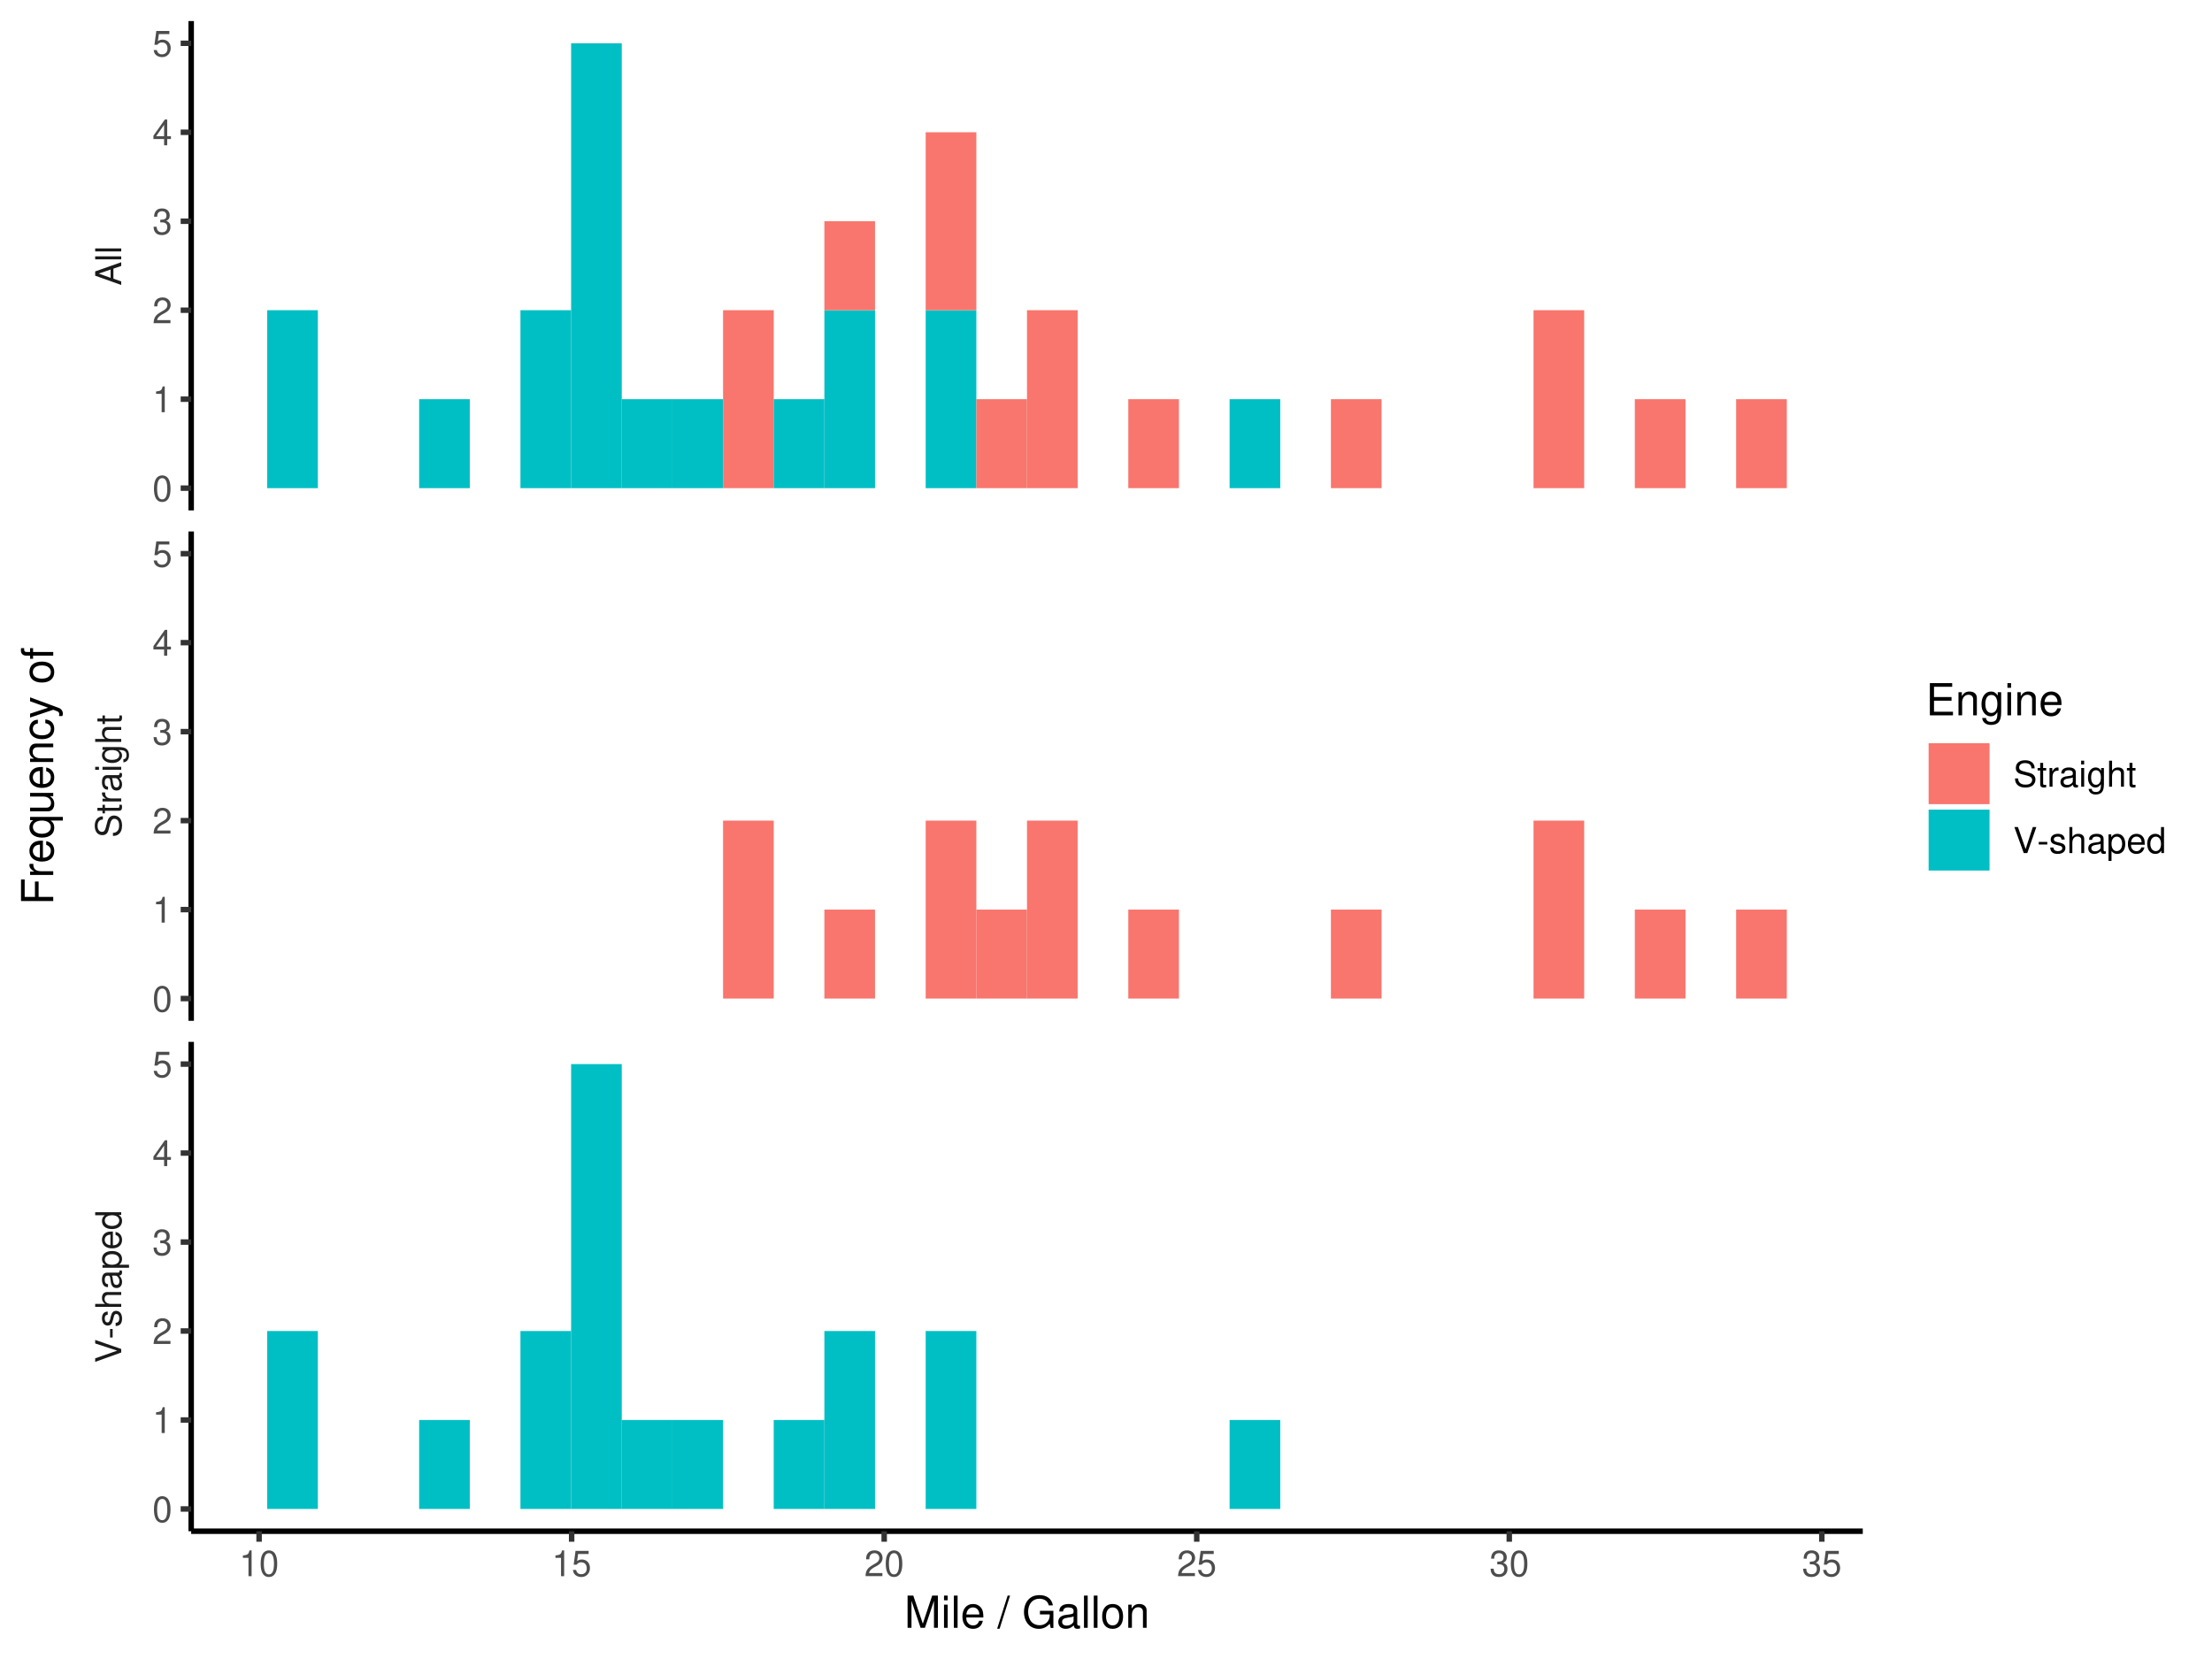 <?xml version="1.0" encoding="UTF-8"?>
<svg xmlns="http://www.w3.org/2000/svg" xmlns:xlink="http://www.w3.org/1999/xlink" width="576pt" height="432pt" viewBox="0 0 576 432" version="1.1">
<defs>
<g>
<symbol overflow="visible" id="glyph0-0">
<path style="stroke:none;" d=""/>
</symbol>
<symbol overflow="visible" id="glyph0-1">
<path style="stroke:none;" d="M -2.031 -4.406 L 0 -5.109 L 0 -6.078 L -6.781 -3.688 L -6.781 -2.578 L 0 -0.156 L 0 -1.078 L -2.031 -1.797 Z M -2.766 -4.172 L -2.766 -2.016 L -5.844 -3.125 Z M -2.766 -4.172 "/>
</symbol>
<symbol overflow="visible" id="glyph0-2">
<path style="stroke:none;" d="M -6.781 -1.406 L -6.781 -0.625 L 0 -0.625 L 0 -1.406 Z M -6.781 -1.406 "/>
</symbol>
<symbol overflow="visible" id="glyph0-3">
<path style="stroke:none;" d="M -4.781 -5.547 C -5.25 -5.547 -5.391 -5.516 -5.703 -5.359 C -6.484 -5 -6.891 -4.203 -6.891 -3.062 C -6.891 -1.578 -6.125 -0.656 -4.906 -0.656 C -4.078 -0.656 -3.547 -1.094 -3.312 -1.984 L -2.875 -3.656 C -2.656 -4.531 -2.312 -4.906 -1.781 -4.906 C -1.406 -4.906 -1.047 -4.719 -0.844 -4.422 C -0.641 -4.156 -0.547 -3.734 -0.547 -3.172 C -0.547 -2.438 -0.719 -1.938 -1.109 -1.625 C -1.406 -1.359 -1.734 -1.25 -2.156 -1.266 L -2.156 -0.453 C -1.531 -0.453 -1.125 -0.578 -0.75 -0.844 C -0.109 -1.312 0.219 -2.094 0.219 -3.125 C 0.219 -3.938 0.031 -4.594 -0.312 -5.031 C -0.672 -5.484 -1.281 -5.766 -1.859 -5.766 C -2.703 -5.766 -3.312 -5.25 -3.562 -4.328 L -4.016 -2.625 C -4.234 -1.812 -4.5 -1.516 -5.016 -1.516 C -5.703 -1.516 -6.156 -2.125 -6.156 -3.031 C -6.156 -4.109 -5.688 -4.719 -4.781 -4.719 Z M -4.781 -5.547 "/>
</symbol>
<symbol overflow="visible" id="glyph0-4">
<path style="stroke:none;" d="M -4.875 -2.359 L -4.875 -1.562 L -6.203 -1.562 L -6.203 -0.797 L -4.875 -0.797 L -4.875 -0.125 L -4.234 -0.125 L -4.234 -0.797 L -0.562 -0.797 C -0.062 -0.797 0.219 -1.125 0.219 -1.734 C 0.219 -1.938 0.188 -2.094 0.156 -2.359 L -0.5 -2.359 C -0.469 -2.25 -0.469 -2.141 -0.469 -1.984 C -0.469 -1.656 -0.562 -1.562 -0.906 -1.562 L -4.234 -1.562 L -4.234 -2.359 Z M -4.875 -2.359 "/>
</symbol>
<symbol overflow="visible" id="glyph0-5">
<path style="stroke:none;" d="M -4.875 -0.641 L 0 -0.641 L 0 -1.422 L -2.531 -1.422 C -3.703 -1.438 -4.219 -1.922 -4.188 -2.984 L -4.984 -2.984 C -5 -2.859 -5.016 -2.781 -5.016 -2.688 C -5.016 -2.188 -4.719 -1.797 -3.984 -1.359 L -4.875 -1.359 Z M -4.875 -0.641 "/>
</symbol>
<symbol overflow="visible" id="glyph0-6">
<path style="stroke:none;" d="M -0.453 -4.969 C -0.438 -4.891 -0.438 -4.859 -0.438 -4.812 C -0.438 -4.531 -0.578 -4.391 -0.812 -4.391 L -3.688 -4.391 C -4.547 -4.391 -5.016 -3.75 -5.016 -2.562 C -5.016 -1.844 -4.812 -1.281 -4.438 -0.938 C -4.188 -0.719 -3.906 -0.625 -3.438 -0.609 L -3.438 -1.391 C -4.031 -1.453 -4.297 -1.797 -4.297 -2.531 C -4.297 -3.234 -4.031 -3.609 -3.562 -3.609 L -3.359 -3.609 C -3.031 -3.609 -2.906 -3.438 -2.828 -2.812 C -2.688 -1.703 -2.656 -1.547 -2.531 -1.25 C -2.281 -0.672 -1.859 -0.391 -1.234 -0.391 C -0.344 -0.391 0.219 -1 0.219 -1.984 C 0.219 -2.609 0 -3.094 -0.5 -3.641 C 0 -3.703 0.219 -3.938 0.219 -4.438 C 0.219 -4.609 0.188 -4.719 0.125 -4.969 Z M -1.531 -3.609 C -1.281 -3.609 -1.109 -3.547 -0.906 -3.312 C -0.609 -3 -0.469 -2.609 -0.469 -2.156 C -0.469 -1.547 -0.75 -1.203 -1.25 -1.203 C -1.75 -1.203 -2.016 -1.531 -2.141 -2.375 C -2.25 -3.203 -2.281 -3.359 -2.406 -3.609 Z M -1.531 -3.609 "/>
</symbol>
<symbol overflow="visible" id="glyph0-7">
<path style="stroke:none;" d="M -4.875 -1.391 L -4.875 -0.625 L 0 -0.625 L 0 -1.391 Z M -6.781 -1.391 L -6.781 -0.609 L -5.797 -0.609 L -5.797 -1.391 Z M -6.781 -1.391 "/>
</symbol>
<symbol overflow="visible" id="glyph0-8">
<path style="stroke:none;" d="M -4.875 -3.75 L -4.172 -3.75 C -4.75 -3.359 -5.016 -2.938 -5.016 -2.328 C -5.016 -1.141 -3.906 -0.328 -2.359 -0.328 C -1.531 -0.328 -0.938 -0.516 -0.453 -0.938 C -0.016 -1.297 0.219 -1.766 0.219 -2.266 C 0.219 -2.859 -0.047 -3.266 -0.656 -3.688 L -0.406 -3.688 C 0.891 -3.688 1.375 -3.312 1.375 -2.359 C 1.375 -1.688 1.109 -1.344 0.562 -1.281 L 0.562 -0.484 C 1.453 -0.562 2.031 -1.281 2.031 -2.328 C 2.031 -3.047 1.797 -3.641 1.406 -3.953 C 0.953 -4.328 0.344 -4.469 -0.797 -4.469 L -4.875 -4.469 Z M -4.297 -2.406 C -4.297 -3.219 -3.609 -3.688 -2.375 -3.688 C -1.188 -3.688 -0.5 -3.203 -0.5 -2.406 C -0.5 -1.594 -1.203 -1.141 -2.406 -1.141 C -3.594 -1.141 -4.297 -1.594 -4.297 -2.406 Z M -4.297 -2.406 "/>
</symbol>
<symbol overflow="visible" id="glyph0-9">
<path style="stroke:none;" d="M -6.781 -0.656 L 0 -0.656 L 0 -1.422 L -2.688 -1.422 C -3.688 -1.422 -4.328 -1.938 -4.328 -2.75 C -4.328 -3 -4.266 -3.25 -4.125 -3.438 C -3.953 -3.656 -3.719 -3.75 -3.375 -3.75 L 0 -3.75 L 0 -4.516 L -3.688 -4.516 C -4.5 -4.516 -5.016 -3.938 -5.016 -2.984 C -5.016 -2.297 -4.797 -1.875 -4.203 -1.422 L -6.781 -1.422 Z M -6.781 -0.656 "/>
</symbol>
<symbol overflow="visible" id="glyph0-10">
<path style="stroke:none;" d="M 0 -3.641 L -6.781 -6 L -6.781 -5.078 L -1.047 -3.203 L -6.781 -1.203 L -6.781 -0.281 L 0 -2.719 Z M 0 -3.641 "/>
</symbol>
<symbol overflow="visible" id="glyph0-11">
<path style="stroke:none;" d="M -2.906 -2.641 L -2.906 -0.422 L -2.234 -0.422 L -2.234 -2.641 Z M -2.906 -2.641 "/>
</symbol>
<symbol overflow="visible" id="glyph0-12">
<path style="stroke:none;" d="M -3.516 -4.078 C -4.469 -4.062 -5.016 -3.438 -5.016 -2.312 C -5.016 -1.172 -4.422 -0.438 -3.531 -0.438 C -2.766 -0.438 -2.406 -0.828 -2.125 -1.984 L -1.938 -2.703 C -1.812 -3.25 -1.625 -3.453 -1.281 -3.453 C -0.812 -3.453 -0.5 -3 -0.5 -2.328 C -0.5 -1.906 -0.625 -1.547 -0.828 -1.359 C -0.969 -1.234 -1.109 -1.188 -1.453 -1.141 L -1.453 -0.312 C -0.328 -0.359 0.219 -0.984 0.219 -2.266 C 0.219 -3.484 -0.391 -4.266 -1.328 -4.266 C -2.047 -4.266 -2.453 -3.859 -2.688 -2.891 L -2.859 -2.141 C -3.016 -1.516 -3.219 -1.25 -3.562 -1.25 C -4.016 -1.25 -4.297 -1.641 -4.297 -2.281 C -4.297 -2.906 -4.031 -3.234 -3.516 -3.25 Z M -3.516 -4.078 "/>
</symbol>
<symbol overflow="visible" id="glyph0-13">
<path style="stroke:none;" d="M 2.031 -0.5 L 2.031 -1.281 L -0.516 -1.281 C -0.016 -1.688 0.219 -2.141 0.219 -2.781 C 0.219 -4.047 -0.797 -4.859 -2.359 -4.859 C -3.984 -4.859 -5.016 -4.062 -5.016 -2.766 C -5.016 -2.109 -4.719 -1.578 -4.141 -1.219 L -4.875 -1.219 L -4.875 -0.5 Z M -4.281 -2.641 C -4.281 -3.5 -3.531 -4.047 -2.375 -4.047 C -1.266 -4.047 -0.516 -3.484 -0.516 -2.641 C -0.516 -1.812 -1.25 -1.281 -2.406 -1.281 C -3.547 -1.281 -4.281 -1.812 -4.281 -2.641 Z M -4.281 -2.641 "/>
</symbol>
<symbol overflow="visible" id="glyph0-14">
<path style="stroke:none;" d="M -2.172 -4.766 C -2.922 -4.766 -3.359 -4.719 -3.734 -4.578 C -4.531 -4.266 -5.016 -3.516 -5.016 -2.609 C -5.016 -1.25 -3.984 -0.375 -2.375 -0.375 C -0.766 -0.375 0.219 -1.203 0.219 -2.578 C 0.219 -3.703 -0.422 -4.469 -1.484 -4.672 L -1.484 -3.891 C -0.844 -3.672 -0.5 -3.234 -0.5 -2.609 C -0.5 -2.125 -0.719 -1.703 -1.141 -1.438 C -1.406 -1.25 -1.688 -1.188 -2.172 -1.188 Z M -2.812 -1.203 C -3.703 -1.266 -4.297 -1.812 -4.297 -2.594 C -4.297 -3.391 -3.688 -3.938 -2.812 -3.938 Z M -2.812 -1.203 "/>
</symbol>
<symbol overflow="visible" id="glyph0-15">
<path style="stroke:none;" d="M -6.781 -4.609 L -6.781 -3.828 L -4.266 -3.828 C -4.75 -3.5 -5.016 -2.984 -5.016 -2.328 C -5.016 -1.062 -4 -0.234 -2.438 -0.234 C -0.797 -0.234 0.219 -1.047 0.219 -2.359 C 0.219 -3.031 -0.031 -3.5 -0.641 -3.906 L 0 -3.906 L 0 -4.609 Z M -4.281 -2.469 C -4.281 -3.297 -3.547 -3.828 -2.375 -3.828 C -1.25 -3.828 -0.516 -3.297 -0.516 -2.469 C -0.516 -1.625 -1.266 -1.047 -2.406 -1.047 C -3.531 -1.047 -4.281 -1.625 -4.281 -2.469 Z M -4.281 -2.469 "/>
</symbol>
<symbol overflow="visible" id="glyph1-0">
<path style="stroke:none;" d=""/>
</symbol>
<symbol overflow="visible" id="glyph1-1">
<path style="stroke:none;" d="M 2.406 -4.781 L 2.406 0 L 3.219 0 L 3.219 -6.719 L 2.688 -6.719 C 2.406 -5.688 2.219 -5.547 0.953 -5.391 L 0.953 -4.781 Z M 2.406 -4.781 "/>
</symbol>
<symbol overflow="visible" id="glyph1-2">
<path style="stroke:none;" d="M 2.562 -6.719 C 1.938 -6.719 1.391 -6.438 1.047 -5.984 C 0.609 -5.391 0.406 -4.5 0.406 -3.25 C 0.406 -0.984 1.141 0.219 2.562 0.219 C 3.953 0.219 4.719 -0.984 4.719 -3.203 C 4.719 -4.5 4.516 -5.375 4.078 -5.984 C 3.734 -6.453 3.172 -6.719 2.562 -6.719 Z M 2.562 -6 C 3.438 -6 3.875 -5.094 3.875 -3.266 C 3.875 -1.359 3.453 -0.469 2.531 -0.469 C 1.672 -0.469 1.234 -1.391 1.234 -3.25 C 1.234 -5.094 1.672 -6 2.562 -6 Z M 2.562 -6 "/>
</symbol>
<symbol overflow="visible" id="glyph1-3">
<path style="stroke:none;" d="M 4.422 -6.594 L 1.016 -6.594 L 0.531 -3 L 1.281 -3 C 1.672 -3.453 1.984 -3.609 2.5 -3.609 C 3.391 -3.609 3.938 -3.016 3.938 -2.031 C 3.938 -1.094 3.391 -0.516 2.484 -0.516 C 1.781 -0.516 1.344 -0.875 1.141 -1.625 L 0.328 -1.625 C 0.438 -1.078 0.531 -0.812 0.719 -0.578 C 1.094 -0.078 1.766 0.219 2.516 0.219 C 3.844 0.219 4.766 -0.75 4.766 -2.141 C 4.766 -3.453 3.906 -4.344 2.641 -4.344 C 2.172 -4.344 1.797 -4.219 1.422 -3.938 L 1.688 -5.781 L 4.422 -5.781 Z M 4.422 -6.594 "/>
</symbol>
<symbol overflow="visible" id="glyph1-4">
<path style="stroke:none;" d="M 4.703 -0.812 L 1.234 -0.812 C 1.312 -1.359 1.625 -1.719 2.422 -2.219 L 3.359 -2.734 C 4.281 -3.25 4.75 -3.938 4.75 -4.766 C 4.75 -5.312 4.531 -5.844 4.141 -6.203 C 3.75 -6.547 3.266 -6.719 2.641 -6.719 C 1.797 -6.719 1.188 -6.422 0.812 -5.844 C 0.578 -5.5 0.484 -5.078 0.469 -4.391 L 1.281 -4.391 C 1.312 -4.859 1.359 -5.125 1.484 -5.344 C 1.688 -5.75 2.125 -6 2.609 -6 C 3.359 -6 3.906 -5.469 3.906 -4.734 C 3.906 -4.203 3.609 -3.734 3.016 -3.406 L 2.172 -2.906 C 0.797 -2.109 0.391 -1.484 0.312 -0.016 L 4.703 -0.016 Z M 4.703 -0.812 "/>
</symbol>
<symbol overflow="visible" id="glyph1-5">
<path style="stroke:none;" d="M 2.047 -3.094 L 2.5 -3.094 C 3.391 -3.094 3.875 -2.672 3.875 -1.875 C 3.875 -1.016 3.359 -0.516 2.516 -0.516 C 1.609 -0.516 1.172 -0.969 1.109 -1.953 L 0.297 -1.953 C 0.328 -1.406 0.422 -1.062 0.578 -0.766 C 0.938 -0.109 1.578 0.219 2.469 0.219 C 3.828 0.219 4.703 -0.609 4.703 -1.875 C 4.703 -2.734 4.375 -3.203 3.594 -3.484 C 4.203 -3.734 4.516 -4.188 4.516 -4.875 C 4.516 -6.031 3.75 -6.719 2.5 -6.719 C 1.172 -6.719 0.469 -5.984 0.438 -4.562 L 1.25 -4.562 C 1.266 -4.969 1.297 -5.203 1.406 -5.406 C 1.594 -5.781 2 -6 2.516 -6 C 3.234 -6 3.672 -5.562 3.672 -4.844 C 3.672 -4.375 3.5 -4.078 3.141 -3.922 C 2.922 -3.828 2.625 -3.797 2.047 -3.781 Z M 2.047 -3.094 "/>
</symbol>
<symbol overflow="visible" id="glyph1-6">
<path style="stroke:none;" d="M 3.047 -1.625 L 3.047 0 L 3.859 0 L 3.859 -1.625 L 4.828 -1.625 L 4.828 -2.359 L 3.859 -2.359 L 3.859 -6.719 L 3.25 -6.719 L 0.266 -2.484 L 0.266 -1.625 Z M 3.047 -2.359 L 0.969 -2.359 L 3.047 -5.328 Z M 3.047 -2.359 "/>
</symbol>
<symbol overflow="visible" id="glyph1-7">
<path style="stroke:none;" d="M 5.547 -4.781 C 5.547 -5.25 5.516 -5.391 5.359 -5.703 C 5 -6.484 4.203 -6.891 3.062 -6.891 C 1.578 -6.891 0.656 -6.125 0.656 -4.906 C 0.656 -4.078 1.094 -3.547 1.984 -3.312 L 3.656 -2.875 C 4.531 -2.656 4.906 -2.312 4.906 -1.781 C 4.906 -1.406 4.719 -1.047 4.422 -0.844 C 4.156 -0.641 3.734 -0.547 3.172 -0.547 C 2.438 -0.547 1.938 -0.719 1.625 -1.109 C 1.359 -1.406 1.25 -1.734 1.266 -2.156 L 0.453 -2.156 C 0.453 -1.531 0.578 -1.125 0.844 -0.75 C 1.312 -0.109 2.094 0.219 3.125 0.219 C 3.938 0.219 4.594 0.031 5.031 -0.312 C 5.484 -0.672 5.766 -1.281 5.766 -1.859 C 5.766 -2.703 5.25 -3.312 4.328 -3.562 L 2.625 -4.016 C 1.812 -4.234 1.516 -4.5 1.516 -5.016 C 1.516 -5.703 2.125 -6.156 3.031 -6.156 C 4.109 -6.156 4.719 -5.688 4.719 -4.781 Z M 5.547 -4.781 "/>
</symbol>
<symbol overflow="visible" id="glyph1-8">
<path style="stroke:none;" d="M 2.359 -4.875 L 1.562 -4.875 L 1.562 -6.203 L 0.797 -6.203 L 0.797 -4.875 L 0.125 -4.875 L 0.125 -4.234 L 0.797 -4.234 L 0.797 -0.562 C 0.797 -0.062 1.125 0.219 1.734 0.219 C 1.938 0.219 2.094 0.188 2.359 0.156 L 2.359 -0.5 C 2.25 -0.469 2.141 -0.469 1.984 -0.469 C 1.656 -0.469 1.562 -0.562 1.562 -0.906 L 1.562 -4.234 L 2.359 -4.234 Z M 2.359 -4.875 "/>
</symbol>
<symbol overflow="visible" id="glyph1-9">
<path style="stroke:none;" d="M 0.641 -4.875 L 0.641 0 L 1.422 0 L 1.422 -2.531 C 1.438 -3.703 1.922 -4.219 2.984 -4.188 L 2.984 -4.984 C 2.859 -5 2.781 -5.016 2.688 -5.016 C 2.188 -5.016 1.797 -4.719 1.359 -3.984 L 1.359 -4.875 Z M 0.641 -4.875 "/>
</symbol>
<symbol overflow="visible" id="glyph1-10">
<path style="stroke:none;" d="M 4.969 -0.453 C 4.891 -0.438 4.859 -0.438 4.812 -0.438 C 4.531 -0.438 4.391 -0.578 4.391 -0.812 L 4.391 -3.688 C 4.391 -4.547 3.75 -5.016 2.562 -5.016 C 1.844 -5.016 1.281 -4.812 0.938 -4.438 C 0.719 -4.188 0.625 -3.906 0.609 -3.438 L 1.391 -3.438 C 1.453 -4.031 1.797 -4.297 2.531 -4.297 C 3.234 -4.297 3.609 -4.031 3.609 -3.562 L 3.609 -3.359 C 3.609 -3.031 3.438 -2.906 2.812 -2.828 C 1.703 -2.688 1.547 -2.656 1.25 -2.531 C 0.672 -2.281 0.391 -1.859 0.391 -1.234 C 0.391 -0.344 1 0.219 1.984 0.219 C 2.609 0.219 3.094 0 3.641 -0.5 C 3.703 0 3.938 0.219 4.438 0.219 C 4.609 0.219 4.719 0.188 4.969 0.125 Z M 3.609 -1.531 C 3.609 -1.281 3.547 -1.109 3.312 -0.906 C 3 -0.609 2.609 -0.469 2.156 -0.469 C 1.547 -0.469 1.203 -0.75 1.203 -1.25 C 1.203 -1.75 1.531 -2.016 2.375 -2.141 C 3.203 -2.25 3.359 -2.281 3.609 -2.406 Z M 3.609 -1.531 "/>
</symbol>
<symbol overflow="visible" id="glyph1-11">
<path style="stroke:none;" d="M 1.391 -4.875 L 0.625 -4.875 L 0.625 0 L 1.391 0 Z M 1.391 -6.781 L 0.609 -6.781 L 0.609 -5.797 L 1.391 -5.797 Z M 1.391 -6.781 "/>
</symbol>
<symbol overflow="visible" id="glyph1-12">
<path style="stroke:none;" d="M 3.75 -4.875 L 3.75 -4.172 C 3.359 -4.75 2.938 -5.016 2.328 -5.016 C 1.141 -5.016 0.328 -3.906 0.328 -2.359 C 0.328 -1.531 0.516 -0.938 0.938 -0.453 C 1.297 -0.016 1.766 0.219 2.266 0.219 C 2.859 0.219 3.266 -0.047 3.688 -0.656 L 3.688 -0.406 C 3.688 0.891 3.312 1.375 2.359 1.375 C 1.688 1.375 1.344 1.109 1.281 0.562 L 0.484 0.562 C 0.562 1.453 1.281 2.031 2.328 2.031 C 3.047 2.031 3.641 1.797 3.953 1.406 C 4.328 0.953 4.469 0.344 4.469 -0.797 L 4.469 -4.875 Z M 2.406 -4.297 C 3.219 -4.297 3.688 -3.609 3.688 -2.375 C 3.688 -1.188 3.203 -0.5 2.406 -0.5 C 1.594 -0.5 1.141 -1.203 1.141 -2.406 C 1.141 -3.594 1.594 -4.297 2.406 -4.297 Z M 2.406 -4.297 "/>
</symbol>
<symbol overflow="visible" id="glyph1-13">
<path style="stroke:none;" d="M 0.656 -6.781 L 0.656 0 L 1.422 0 L 1.422 -2.688 C 1.422 -3.688 1.938 -4.328 2.75 -4.328 C 3 -4.328 3.25 -4.266 3.438 -4.125 C 3.656 -3.953 3.75 -3.719 3.75 -3.375 L 3.75 0 L 4.516 0 L 4.516 -3.688 C 4.516 -4.5 3.938 -5.016 2.984 -5.016 C 2.297 -5.016 1.875 -4.797 1.422 -4.203 L 1.422 -6.781 Z M 0.656 -6.781 "/>
</symbol>
<symbol overflow="visible" id="glyph1-14">
<path style="stroke:none;" d="M 3.641 0 L 6 -6.781 L 5.078 -6.781 L 3.203 -1.047 L 1.203 -6.781 L 0.281 -6.781 L 2.719 0 Z M 3.641 0 "/>
</symbol>
<symbol overflow="visible" id="glyph1-15">
<path style="stroke:none;" d="M 2.641 -2.906 L 0.422 -2.906 L 0.422 -2.234 L 2.641 -2.234 Z M 2.641 -2.906 "/>
</symbol>
<symbol overflow="visible" id="glyph1-16">
<path style="stroke:none;" d="M 4.078 -3.516 C 4.062 -4.469 3.438 -5.016 2.312 -5.016 C 1.172 -5.016 0.438 -4.422 0.438 -3.531 C 0.438 -2.766 0.828 -2.406 1.984 -2.125 L 2.703 -1.938 C 3.25 -1.812 3.453 -1.625 3.453 -1.281 C 3.453 -0.812 3 -0.5 2.328 -0.5 C 1.906 -0.5 1.547 -0.625 1.359 -0.828 C 1.234 -0.969 1.188 -1.109 1.141 -1.453 L 0.312 -1.453 C 0.359 -0.328 0.984 0.219 2.266 0.219 C 3.484 0.219 4.266 -0.391 4.266 -1.328 C 4.266 -2.047 3.859 -2.453 2.891 -2.688 L 2.141 -2.859 C 1.516 -3.016 1.25 -3.219 1.25 -3.562 C 1.25 -4.016 1.641 -4.297 2.281 -4.297 C 2.906 -4.297 3.234 -4.031 3.25 -3.516 Z M 4.078 -3.516 "/>
</symbol>
<symbol overflow="visible" id="glyph1-17">
<path style="stroke:none;" d="M 0.5 2.031 L 1.281 2.031 L 1.281 -0.516 C 1.688 -0.016 2.141 0.219 2.781 0.219 C 4.047 0.219 4.859 -0.797 4.859 -2.359 C 4.859 -3.984 4.062 -5.016 2.766 -5.016 C 2.109 -5.016 1.578 -4.719 1.219 -4.141 L 1.219 -4.875 L 0.5 -4.875 Z M 2.641 -4.281 C 3.5 -4.281 4.047 -3.531 4.047 -2.375 C 4.047 -1.266 3.484 -0.516 2.641 -0.516 C 1.812 -0.516 1.281 -1.25 1.281 -2.406 C 1.281 -3.547 1.812 -4.281 2.641 -4.281 Z M 2.641 -4.281 "/>
</symbol>
<symbol overflow="visible" id="glyph1-18">
<path style="stroke:none;" d="M 4.766 -2.172 C 4.766 -2.922 4.719 -3.359 4.578 -3.734 C 4.266 -4.531 3.516 -5.016 2.609 -5.016 C 1.25 -5.016 0.375 -3.984 0.375 -2.375 C 0.375 -0.766 1.203 0.219 2.578 0.219 C 3.703 0.219 4.469 -0.422 4.672 -1.484 L 3.891 -1.484 C 3.672 -0.844 3.234 -0.5 2.609 -0.5 C 2.125 -0.5 1.703 -0.719 1.438 -1.141 C 1.25 -1.406 1.188 -1.688 1.188 -2.172 Z M 1.203 -2.812 C 1.266 -3.703 1.812 -4.297 2.594 -4.297 C 3.391 -4.297 3.938 -3.688 3.938 -2.812 Z M 1.203 -2.812 "/>
</symbol>
<symbol overflow="visible" id="glyph1-19">
<path style="stroke:none;" d="M 4.609 -6.781 L 3.828 -6.781 L 3.828 -4.266 C 3.5 -4.75 2.984 -5.016 2.328 -5.016 C 1.062 -5.016 0.234 -4 0.234 -2.438 C 0.234 -0.797 1.047 0.219 2.359 0.219 C 3.031 0.219 3.5 -0.031 3.906 -0.641 L 3.906 0 L 4.609 0 Z M 2.469 -4.281 C 3.297 -4.281 3.828 -3.547 3.828 -2.375 C 3.828 -1.25 3.297 -0.516 2.469 -0.516 C 1.625 -0.516 1.047 -1.266 1.047 -2.406 C 1.047 -3.531 1.625 -4.281 2.469 -4.281 Z M 2.469 -4.281 "/>
</symbol>
<symbol overflow="visible" id="glyph2-0">
<path style="stroke:none;" d=""/>
</symbol>
<symbol overflow="visible" id="glyph2-1">
<path style="stroke:none;" d="M 5.375 0 L 7.734 -7.031 L 7.734 0 L 8.75 0 L 8.75 -8.391 L 7.266 -8.391 L 4.828 -1.078 L 2.344 -8.391 L 0.859 -8.391 L 0.859 0 L 1.875 0 L 1.875 -7.031 L 4.25 0 Z M 5.375 0 "/>
</symbol>
<symbol overflow="visible" id="glyph2-2">
<path style="stroke:none;" d="M 1.719 -6.031 L 0.766 -6.031 L 0.766 0 L 1.719 0 Z M 1.719 -8.391 L 0.766 -8.391 L 0.766 -7.172 L 1.719 -7.172 Z M 1.719 -8.391 "/>
</symbol>
<symbol overflow="visible" id="glyph2-3">
<path style="stroke:none;" d="M 1.75 -8.391 L 0.781 -8.391 L 0.781 0 L 1.75 0 Z M 1.75 -8.391 "/>
</symbol>
<symbol overflow="visible" id="glyph2-4">
<path style="stroke:none;" d="M 5.906 -2.688 C 5.906 -3.609 5.828 -4.156 5.656 -4.609 C 5.266 -5.594 4.344 -6.203 3.219 -6.203 C 1.547 -6.203 0.453 -4.922 0.453 -2.938 C 0.453 -0.938 1.5 0.266 3.203 0.266 C 4.578 0.266 5.531 -0.516 5.766 -1.828 L 4.812 -1.828 C 4.547 -1.031 4 -0.625 3.234 -0.625 C 2.625 -0.625 2.109 -0.891 1.781 -1.406 C 1.547 -1.75 1.469 -2.094 1.453 -2.688 Z M 1.484 -3.469 C 1.562 -4.594 2.25 -5.312 3.203 -5.312 C 4.188 -5.312 4.859 -4.547 4.859 -3.469 Z M 1.484 -3.469 "/>
</symbol>
<symbol overflow="visible" id="glyph2-5">
<path style="stroke:none;" d=""/>
</symbol>
<symbol overflow="visible" id="glyph2-6">
<path style="stroke:none;" d="M 2.641 -8.391 L -0.094 0.234 L 0.547 0.234 L 3.266 -8.391 Z M 2.641 -8.391 "/>
</symbol>
<symbol overflow="visible" id="glyph2-7">
<path style="stroke:none;" d="M 8.156 -4.422 L 4.656 -4.422 L 4.656 -3.484 L 7.203 -3.484 L 7.203 -3.25 C 7.203 -1.766 6.109 -0.672 4.578 -0.672 C 3.719 -0.672 2.953 -0.984 2.469 -1.531 C 1.906 -2.125 1.578 -3.125 1.578 -4.156 C 1.578 -6.219 2.75 -7.578 4.516 -7.578 C 5.797 -7.578 6.719 -6.922 6.953 -5.844 L 8.031 -5.844 C 7.734 -7.547 6.453 -8.516 4.531 -8.516 C 3.5 -8.516 2.672 -8.25 2.031 -7.719 C 1.047 -6.906 0.5 -5.609 0.5 -4.109 C 0.5 -1.531 2.078 0.266 4.344 0.266 C 5.484 0.266 6.375 -0.156 7.203 -1.062 L 7.469 0.047 L 8.156 0.047 Z M 8.156 -4.422 "/>
</symbol>
<symbol overflow="visible" id="glyph2-8">
<path style="stroke:none;" d="M 6.156 -0.562 C 6.047 -0.547 6 -0.547 5.953 -0.547 C 5.609 -0.547 5.422 -0.719 5.422 -1.016 L 5.422 -4.547 C 5.422 -5.625 4.641 -6.203 3.156 -6.203 C 2.281 -6.203 1.578 -5.953 1.156 -5.5 C 0.891 -5.188 0.766 -4.844 0.75 -4.25 L 1.719 -4.25 C 1.797 -4.984 2.234 -5.312 3.125 -5.312 C 4 -5.312 4.469 -4.984 4.469 -4.422 L 4.469 -4.156 C 4.469 -3.75 4.25 -3.594 3.469 -3.5 C 2.109 -3.328 1.906 -3.281 1.547 -3.125 C 0.844 -2.828 0.484 -2.297 0.484 -1.516 C 0.484 -0.422 1.234 0.266 2.469 0.266 C 3.219 0.266 3.828 0 4.516 -0.625 C 4.578 0 4.875 0.266 5.5 0.266 C 5.703 0.266 5.828 0.234 6.156 0.156 Z M 4.469 -1.891 C 4.469 -1.578 4.375 -1.375 4.094 -1.109 C 3.703 -0.766 3.234 -0.578 2.672 -0.578 C 1.922 -0.578 1.484 -0.938 1.484 -1.547 C 1.484 -2.172 1.891 -2.5 2.938 -2.641 C 3.953 -2.781 4.156 -2.828 4.469 -2.984 Z M 4.469 -1.891 "/>
</symbol>
<symbol overflow="visible" id="glyph2-9">
<path style="stroke:none;" d="M 3.125 -6.203 C 1.422 -6.203 0.406 -4.984 0.406 -2.969 C 0.406 -0.938 1.422 0.266 3.141 0.266 C 4.844 0.266 5.859 -0.938 5.859 -2.922 C 5.859 -5.016 4.875 -6.203 3.125 -6.203 Z M 3.141 -5.312 C 4.219 -5.312 4.859 -4.422 4.859 -2.938 C 4.859 -1.5 4.203 -0.625 3.141 -0.625 C 2.062 -0.625 1.422 -1.5 1.422 -2.969 C 1.422 -4.422 2.062 -5.312 3.141 -5.312 Z M 3.141 -5.312 "/>
</symbol>
<symbol overflow="visible" id="glyph2-10">
<path style="stroke:none;" d="M 0.812 -6.031 L 0.812 0 L 1.766 0 L 1.766 -3.328 C 1.766 -4.547 2.422 -5.359 3.406 -5.359 C 4.156 -5.359 4.641 -4.906 4.641 -4.172 L 4.641 0 L 5.594 0 L 5.594 -4.547 C 5.594 -5.547 4.859 -6.203 3.688 -6.203 C 2.797 -6.203 2.219 -5.859 1.688 -5.016 L 1.688 -6.031 Z M 0.812 -6.031 "/>
</symbol>
<symbol overflow="visible" id="glyph2-11">
<path style="stroke:none;" d="M 2.109 -3.812 L 6.672 -3.812 L 6.672 -4.766 L 2.109 -4.766 L 2.109 -7.438 L 6.844 -7.438 L 6.844 -8.391 L 1.031 -8.391 L 1.031 0 L 7.047 0 L 7.047 -0.938 L 2.109 -0.938 Z M 2.109 -3.812 "/>
</symbol>
<symbol overflow="visible" id="glyph2-12">
<path style="stroke:none;" d="M 4.641 -6.031 L 4.641 -5.156 C 4.156 -5.875 3.641 -6.203 2.875 -6.203 C 1.422 -6.203 0.406 -4.844 0.406 -2.906 C 0.406 -1.891 0.641 -1.156 1.156 -0.547 C 1.609 -0.016 2.188 0.266 2.812 0.266 C 3.531 0.266 4.047 -0.062 4.547 -0.812 L 4.547 -0.5 C 4.547 1.109 4.109 1.703 2.906 1.703 C 2.094 1.703 1.672 1.375 1.578 0.688 L 0.594 0.688 C 0.688 1.812 1.578 2.5 2.891 2.5 C 3.766 2.5 4.516 2.219 4.906 1.734 C 5.359 1.172 5.531 0.422 5.531 -0.984 L 5.531 -6.031 Z M 2.969 -5.312 C 3.984 -5.312 4.547 -4.469 4.547 -2.938 C 4.547 -1.469 3.969 -0.625 2.969 -0.625 C 1.984 -0.625 1.406 -1.484 1.406 -2.969 C 1.406 -4.438 1.984 -5.312 2.969 -5.312 Z M 2.969 -5.312 "/>
</symbol>
<symbol overflow="visible" id="glyph3-0">
<path style="stroke:none;" d=""/>
</symbol>
<symbol overflow="visible" id="glyph3-1">
<path style="stroke:none;" d="M -3.812 -2.109 L -3.812 -6.109 L -4.766 -6.109 L -4.766 -2.109 L -7.438 -2.109 L -7.438 -6.656 L -8.391 -6.656 L -8.391 -1.031 L 0 -1.031 L 0 -2.109 Z M -3.812 -2.109 "/>
</symbol>
<symbol overflow="visible" id="glyph3-2">
<path style="stroke:none;" d="M -6.031 -0.797 L 0 -0.797 L 0 -1.766 L -3.125 -1.766 C -4.578 -1.766 -5.219 -2.375 -5.188 -3.688 L -6.156 -3.688 C -6.188 -3.531 -6.203 -3.438 -6.203 -3.328 C -6.203 -2.703 -5.828 -2.234 -4.938 -1.672 L -6.031 -1.672 Z M -6.031 -0.797 "/>
</symbol>
<symbol overflow="visible" id="glyph3-3">
<path style="stroke:none;" d="M -2.688 -5.906 C -3.609 -5.906 -4.156 -5.828 -4.609 -5.656 C -5.594 -5.266 -6.203 -4.344 -6.203 -3.219 C -6.203 -1.547 -4.922 -0.453 -2.938 -0.453 C -0.938 -0.453 0.266 -1.5 0.266 -3.203 C 0.266 -4.578 -0.516 -5.531 -1.828 -5.766 L -1.828 -4.812 C -1.031 -4.547 -0.625 -4 -0.625 -3.234 C -0.625 -2.625 -0.891 -2.109 -1.406 -1.781 C -1.75 -1.547 -2.094 -1.469 -2.688 -1.453 Z M -3.469 -1.484 C -4.594 -1.562 -5.312 -2.25 -5.312 -3.203 C -5.312 -4.188 -4.547 -4.859 -3.469 -4.859 Z M -3.469 -1.484 "/>
</symbol>
<symbol overflow="visible" id="glyph3-4">
<path style="stroke:none;" d="M 2.5 -5.688 L -6.031 -5.688 L -6.031 -4.844 L -5.219 -4.844 C -5.859 -4.391 -6.203 -3.719 -6.203 -2.922 C -6.203 -1.328 -4.906 -0.297 -2.891 -0.297 C -0.938 -0.297 0.266 -1.281 0.266 -2.875 C 0.266 -3.719 -0.031 -4.297 -0.688 -4.734 L 2.5 -4.734 Z M -5.297 -3.062 C -5.297 -4.078 -4.391 -4.734 -2.938 -4.734 C -1.547 -4.734 -0.625 -4.078 -0.625 -3.062 C -0.625 -2 -1.562 -1.297 -2.969 -1.297 C -4.375 -1.297 -5.297 -2 -5.297 -3.062 Z M -5.297 -3.062 "/>
</symbol>
<symbol overflow="visible" id="glyph3-5">
<path style="stroke:none;" d="M 0 -5.547 L -6.031 -5.547 L -6.031 -4.594 L -2.609 -4.594 C -1.375 -4.594 -0.578 -3.938 -0.578 -2.938 C -0.578 -2.188 -1.031 -1.703 -1.766 -1.703 L -6.031 -1.703 L -6.031 -0.75 L -1.375 -0.75 C -0.375 -0.75 0.266 -1.5 0.266 -2.672 C 0.266 -3.547 -0.047 -4.109 -0.844 -4.688 L 0 -4.688 Z M 0 -5.547 "/>
</symbol>
<symbol overflow="visible" id="glyph3-6">
<path style="stroke:none;" d="M -6.031 -0.812 L 0 -0.812 L 0 -1.766 L -3.328 -1.766 C -4.547 -1.766 -5.359 -2.422 -5.359 -3.406 C -5.359 -4.156 -4.906 -4.641 -4.172 -4.641 L 0 -4.641 L 0 -5.594 L -4.547 -5.594 C -5.547 -5.594 -6.203 -4.859 -6.203 -3.688 C -6.203 -2.797 -5.859 -2.219 -5.016 -1.688 L -6.031 -1.688 Z M -6.031 -0.812 "/>
</symbol>
<symbol overflow="visible" id="glyph3-7">
<path style="stroke:none;" d="M -4 -5.422 C -4.594 -5.375 -4.969 -5.25 -5.297 -5.016 C -5.859 -4.594 -6.203 -3.875 -6.203 -3.031 C -6.203 -1.406 -4.906 -0.359 -2.906 -0.359 C -0.969 -0.359 0.266 -1.391 0.266 -3.031 C 0.266 -4.469 -0.594 -5.375 -2.062 -5.484 L -2.062 -4.516 C -1.109 -4.359 -0.625 -3.859 -0.625 -3.047 C -0.625 -1.984 -1.484 -1.359 -2.906 -1.359 C -4.422 -1.359 -5.312 -1.984 -5.312 -3.031 C -5.312 -3.828 -4.844 -4.328 -4 -4.453 Z M -4 -5.422 "/>
</symbol>
<symbol overflow="visible" id="glyph3-8">
<path style="stroke:none;" d="M -6.031 -4.469 L -1.328 -2.797 L -6.031 -1.25 L -6.031 -0.234 L 0.016 -2.266 L 0.984 -1.891 C 1.406 -1.734 1.562 -1.531 1.562 -1.125 C 1.562 -0.969 1.547 -0.828 1.5 -0.625 L 2.359 -0.625 C 2.469 -0.812 2.5 -1.016 2.5 -1.266 C 2.5 -1.578 2.406 -1.906 2.219 -2.156 C 2 -2.469 1.75 -2.641 1.266 -2.812 L -6.031 -5.5 Z M -6.031 -4.469 "/>
</symbol>
<symbol overflow="visible" id="glyph3-9">
<path style="stroke:none;" d=""/>
</symbol>
<symbol overflow="visible" id="glyph3-10">
<path style="stroke:none;" d="M -6.203 -3.125 C -6.203 -1.422 -4.984 -0.406 -2.969 -0.406 C -0.938 -0.406 0.266 -1.422 0.266 -3.141 C 0.266 -4.844 -0.938 -5.859 -2.922 -5.859 C -5.016 -5.859 -6.203 -4.875 -6.203 -3.125 Z M -5.312 -3.141 C -5.312 -4.219 -4.422 -4.859 -2.938 -4.859 C -1.5 -4.859 -0.625 -4.203 -0.625 -3.141 C -0.625 -2.062 -1.5 -1.422 -2.969 -1.422 C -4.422 -1.422 -5.312 -2.062 -5.312 -3.141 Z M -5.312 -3.141 "/>
</symbol>
<symbol overflow="visible" id="glyph3-11">
<path style="stroke:none;" d="M -6.031 -2.969 L -6.031 -1.969 L -6.969 -1.969 C -7.375 -1.969 -7.578 -2.188 -7.578 -2.641 C -7.578 -2.719 -7.578 -2.75 -7.562 -2.969 L -8.359 -2.969 C -8.406 -2.75 -8.422 -2.625 -8.422 -2.422 C -8.422 -1.547 -7.906 -1.016 -7.047 -1.016 L -6.031 -1.016 L -6.031 -0.203 L -5.25 -0.203 L -5.25 -1.016 L 0 -1.016 L 0 -1.969 L -5.25 -1.969 L -5.25 -2.969 Z M -6.031 -2.969 "/>
</symbol>
</g>
<clipPath id="clip1">
  <path d="M 49.785 5.48 L 486 5.48 L 486 133 L 49.785 133 Z M 49.785 5.48 "/>
</clipPath>
<clipPath id="clip2">
  <path d="M 49.785 138.387 L 486 138.387 L 486 266 L 49.785 266 Z M 49.785 138.387 "/>
</clipPath>
<clipPath id="clip3">
  <path d="M 49.785 271.297 L 486 271.297 L 486 399 L 49.785 399 Z M 49.785 271.297 "/>
</clipPath>
</defs>
<g id="surface3">
<rect x="0" y="0" width="576" height="432" style="fill:rgb(100%,100%,100%);fill-opacity:1;stroke:none;"/>
<path style="fill:none;stroke-width:1.423;stroke-linecap:round;stroke-linejoin:round;stroke:rgb(100%,100%,100%);stroke-opacity:1;stroke-miterlimit:10;" d="M 0 0 L 576 0 L 576 432 L 0 432 Z M 0 0 "/>
<g clip-path="url(#clip1)" clip-rule="nonzero">
<path style=" stroke:none;fill-rule:nonzero;fill:rgb(100%,100%,100%);fill-opacity:1;" d="M 49.785 5.48 L 485.062 5.48 L 485.062 132.91 L 49.785 132.91 Z M 49.785 5.48 "/>
</g>
<path style=" stroke:none;fill-rule:nonzero;fill:rgb(0%,74.902%,76.863%);fill-opacity:1;" d="M 69.574 80.777 L 82.766 80.777 L 82.766 127.113 L 69.574 127.113 Z M 69.574 80.777 "/>
<path style=" stroke:none;fill-rule:nonzero;fill:rgb(0%,74.902%,76.863%);fill-opacity:1;" d="M 109.145 103.945 L 122.336 103.945 L 122.336 127.113 L 109.145 127.113 Z M 109.145 103.945 "/>
<path style=" stroke:none;fill-rule:nonzero;fill:rgb(0%,74.902%,76.863%);fill-opacity:1;" d="M 135.523 80.777 L 148.715 80.777 L 148.715 127.113 L 135.523 127.113 Z M 135.523 80.777 "/>
<path style=" stroke:none;fill-rule:nonzero;fill:rgb(0%,74.902%,76.863%);fill-opacity:1;" d="M 148.715 11.273 L 161.906 11.273 L 161.906 127.117 L 148.715 127.117 Z M 148.715 11.273 "/>
<path style=" stroke:none;fill-rule:nonzero;fill:rgb(0%,74.902%,76.863%);fill-opacity:1;" d="M 161.902 103.945 L 175.094 103.945 L 175.094 127.113 L 161.902 127.113 Z M 161.902 103.945 "/>
<path style=" stroke:none;fill-rule:nonzero;fill:rgb(0%,74.902%,76.863%);fill-opacity:1;" d="M 175.094 103.945 L 188.285 103.945 L 188.285 127.113 L 175.094 127.113 Z M 175.094 103.945 "/>
<path style=" stroke:none;fill-rule:nonzero;fill:rgb(97.255%,46.275%,42.745%);fill-opacity:1;" d="M 188.285 80.777 L 201.477 80.777 L 201.477 127.113 L 188.285 127.113 Z M 188.285 80.777 "/>
<path style=" stroke:none;fill-rule:nonzero;fill:rgb(0%,74.902%,76.863%);fill-opacity:1;" d="M 201.473 103.945 L 214.664 103.945 L 214.664 127.113 L 201.473 127.113 Z M 201.473 103.945 "/>
<path style=" stroke:none;fill-rule:nonzero;fill:rgb(0%,74.902%,76.863%);fill-opacity:1;" d="M 214.664 80.777 L 227.855 80.777 L 227.855 127.113 L 214.664 127.113 Z M 214.664 80.777 "/>
<path style=" stroke:none;fill-rule:nonzero;fill:rgb(97.255%,46.275%,42.745%);fill-opacity:1;" d="M 214.664 57.609 L 227.855 57.609 L 227.855 80.777 L 214.664 80.777 Z M 214.664 57.609 "/>
<path style=" stroke:none;fill-rule:nonzero;fill:rgb(0%,74.902%,76.863%);fill-opacity:1;" d="M 241.047 80.777 L 254.238 80.777 L 254.238 127.113 L 241.047 127.113 Z M 241.047 80.777 "/>
<path style=" stroke:none;fill-rule:nonzero;fill:rgb(97.255%,46.275%,42.745%);fill-opacity:1;" d="M 241.047 34.441 L 254.238 34.441 L 254.238 80.777 L 241.047 80.777 Z M 241.047 34.441 "/>
<path style=" stroke:none;fill-rule:nonzero;fill:rgb(97.255%,46.275%,42.745%);fill-opacity:1;" d="M 254.234 103.945 L 267.426 103.945 L 267.426 127.113 L 254.234 127.113 Z M 254.234 103.945 "/>
<path style=" stroke:none;fill-rule:nonzero;fill:rgb(97.255%,46.275%,42.745%);fill-opacity:1;" d="M 267.426 80.777 L 280.617 80.777 L 280.617 127.113 L 267.426 127.113 Z M 267.426 80.777 "/>
<path style=" stroke:none;fill-rule:nonzero;fill:rgb(97.255%,46.275%,42.745%);fill-opacity:1;" d="M 293.805 103.945 L 306.996 103.945 L 306.996 127.113 L 293.805 127.113 Z M 293.805 103.945 "/>
<path style=" stroke:none;fill-rule:nonzero;fill:rgb(0%,74.902%,76.863%);fill-opacity:1;" d="M 320.188 103.945 L 333.379 103.945 L 333.379 127.113 L 320.188 127.113 Z M 320.188 103.945 "/>
<path style=" stroke:none;fill-rule:nonzero;fill:rgb(97.255%,46.275%,42.745%);fill-opacity:1;" d="M 346.566 103.945 L 359.758 103.945 L 359.758 127.113 L 346.566 127.113 Z M 346.566 103.945 "/>
<path style=" stroke:none;fill-rule:nonzero;fill:rgb(97.255%,46.275%,42.745%);fill-opacity:1;" d="M 399.328 80.777 L 412.52 80.777 L 412.52 127.113 L 399.328 127.113 Z M 399.328 80.777 "/>
<path style=" stroke:none;fill-rule:nonzero;fill:rgb(97.255%,46.275%,42.745%);fill-opacity:1;" d="M 425.707 103.945 L 438.898 103.945 L 438.898 127.113 L 425.707 127.113 Z M 425.707 103.945 "/>
<path style=" stroke:none;fill-rule:nonzero;fill:rgb(97.255%,46.275%,42.745%);fill-opacity:1;" d="M 452.09 103.945 L 465.281 103.945 L 465.281 127.113 L 452.09 127.113 Z M 452.09 103.945 "/>
<g clip-path="url(#clip2)" clip-rule="nonzero">
<path style=" stroke:none;fill-rule:nonzero;fill:rgb(100%,100%,100%);fill-opacity:1;" d="M 49.785 138.387 L 485.062 138.387 L 485.062 265.816 L 49.785 265.816 Z M 49.785 138.387 "/>
</g>
<path style=" stroke:none;fill-rule:nonzero;fill:rgb(97.255%,46.275%,42.745%);fill-opacity:1;" d="M 188.285 213.688 L 201.477 213.688 L 201.477 260.023 L 188.285 260.023 Z M 188.285 213.688 "/>
<path style=" stroke:none;fill-rule:nonzero;fill:rgb(97.255%,46.275%,42.745%);fill-opacity:1;" d="M 214.664 236.855 L 227.855 236.855 L 227.855 260.023 L 214.664 260.023 Z M 214.664 236.855 "/>
<path style=" stroke:none;fill-rule:nonzero;fill:rgb(97.255%,46.275%,42.745%);fill-opacity:1;" d="M 241.047 213.688 L 254.238 213.688 L 254.238 260.023 L 241.047 260.023 Z M 241.047 213.688 "/>
<path style=" stroke:none;fill-rule:nonzero;fill:rgb(97.255%,46.275%,42.745%);fill-opacity:1;" d="M 254.234 236.855 L 267.426 236.855 L 267.426 260.023 L 254.234 260.023 Z M 254.234 236.855 "/>
<path style=" stroke:none;fill-rule:nonzero;fill:rgb(97.255%,46.275%,42.745%);fill-opacity:1;" d="M 267.426 213.688 L 280.617 213.688 L 280.617 260.023 L 267.426 260.023 Z M 267.426 213.688 "/>
<path style=" stroke:none;fill-rule:nonzero;fill:rgb(97.255%,46.275%,42.745%);fill-opacity:1;" d="M 293.805 236.855 L 306.996 236.855 L 306.996 260.023 L 293.805 260.023 Z M 293.805 236.855 "/>
<path style=" stroke:none;fill-rule:nonzero;fill:rgb(97.255%,46.275%,42.745%);fill-opacity:1;" d="M 346.566 236.855 L 359.758 236.855 L 359.758 260.023 L 346.566 260.023 Z M 346.566 236.855 "/>
<path style=" stroke:none;fill-rule:nonzero;fill:rgb(97.255%,46.275%,42.745%);fill-opacity:1;" d="M 399.328 213.688 L 412.52 213.688 L 412.52 260.023 L 399.328 260.023 Z M 399.328 213.688 "/>
<path style=" stroke:none;fill-rule:nonzero;fill:rgb(97.255%,46.275%,42.745%);fill-opacity:1;" d="M 425.707 236.855 L 438.898 236.855 L 438.898 260.023 L 425.707 260.023 Z M 425.707 236.855 "/>
<path style=" stroke:none;fill-rule:nonzero;fill:rgb(97.255%,46.275%,42.745%);fill-opacity:1;" d="M 452.09 236.855 L 465.281 236.855 L 465.281 260.023 L 452.09 260.023 Z M 452.09 236.855 "/>
<g clip-path="url(#clip3)" clip-rule="nonzero">
<path style=" stroke:none;fill-rule:nonzero;fill:rgb(100%,100%,100%);fill-opacity:1;" d="M 49.785 271.297 L 485.062 271.297 L 485.062 398.727 L 49.785 398.727 Z M 49.785 271.297 "/>
</g>
<path style=" stroke:none;fill-rule:nonzero;fill:rgb(0%,74.902%,76.863%);fill-opacity:1;" d="M 69.574 346.594 L 82.766 346.594 L 82.766 392.93 L 69.574 392.93 Z M 69.574 346.594 "/>
<path style=" stroke:none;fill-rule:nonzero;fill:rgb(0%,74.902%,76.863%);fill-opacity:1;" d="M 109.145 369.762 L 122.336 369.762 L 122.336 392.93 L 109.145 392.93 Z M 109.145 369.762 "/>
<path style=" stroke:none;fill-rule:nonzero;fill:rgb(0%,74.902%,76.863%);fill-opacity:1;" d="M 135.523 346.594 L 148.715 346.594 L 148.715 392.93 L 135.523 392.93 Z M 135.523 346.594 "/>
<path style=" stroke:none;fill-rule:nonzero;fill:rgb(0%,74.902%,76.863%);fill-opacity:1;" d="M 148.715 277.086 L 161.906 277.086 L 161.906 392.93 L 148.715 392.93 Z M 148.715 277.086 "/>
<path style=" stroke:none;fill-rule:nonzero;fill:rgb(0%,74.902%,76.863%);fill-opacity:1;" d="M 161.902 369.762 L 175.094 369.762 L 175.094 392.93 L 161.902 392.93 Z M 161.902 369.762 "/>
<path style=" stroke:none;fill-rule:nonzero;fill:rgb(0%,74.902%,76.863%);fill-opacity:1;" d="M 175.094 369.762 L 188.285 369.762 L 188.285 392.93 L 175.094 392.93 Z M 175.094 369.762 "/>
<path style=" stroke:none;fill-rule:nonzero;fill:rgb(0%,74.902%,76.863%);fill-opacity:1;" d="M 201.473 369.762 L 214.664 369.762 L 214.664 392.93 L 201.473 392.93 Z M 201.473 369.762 "/>
<path style=" stroke:none;fill-rule:nonzero;fill:rgb(0%,74.902%,76.863%);fill-opacity:1;" d="M 214.664 346.594 L 227.855 346.594 L 227.855 392.93 L 214.664 392.93 Z M 214.664 346.594 "/>
<path style=" stroke:none;fill-rule:nonzero;fill:rgb(0%,74.902%,76.863%);fill-opacity:1;" d="M 241.047 346.594 L 254.238 346.594 L 254.238 392.93 L 241.047 392.93 Z M 241.047 346.594 "/>
<path style=" stroke:none;fill-rule:nonzero;fill:rgb(0%,74.902%,76.863%);fill-opacity:1;" d="M 320.188 369.762 L 333.379 369.762 L 333.379 392.93 L 320.188 392.93 Z M 320.188 369.762 "/>
<g style="fill:rgb(10.196%,10.196%,10.196%);fill-opacity:1;">
  <use xlink:href="#glyph0-1" x="31.566" y="74.363"/>
  <use xlink:href="#glyph0-2" x="31.566" y="68.16"/>
  <use xlink:href="#glyph0-2" x="31.566" y="66.096"/>
</g>
<g style="fill:rgb(10.196%,10.196%,10.196%);fill-opacity:1;">
  <use xlink:href="#glyph0-3" x="31.566" y="218.125"/>
  <use xlink:href="#glyph0-4" x="31.566" y="211.922"/>
  <use xlink:href="#glyph0-5" x="31.566" y="209.337"/>
  <use xlink:href="#glyph0-6" x="31.566" y="206.24"/>
  <use xlink:href="#glyph0-7" x="31.566" y="201.069"/>
  <use xlink:href="#glyph0-8" x="31.566" y="199.004"/>
  <use xlink:href="#glyph0-9" x="31.566" y="193.833"/>
  <use xlink:href="#glyph0-4" x="31.566" y="188.663"/>
</g>
<g style="fill:rgb(10.196%,10.196%,10.196%);fill-opacity:1;">
  <use xlink:href="#glyph0-10" x="31.566" y="354.91"/>
  <use xlink:href="#glyph0-11" x="31.566" y="348.707"/>
  <use xlink:href="#glyph0-12" x="31.566" y="345.61"/>
  <use xlink:href="#glyph0-9" x="31.566" y="340.96"/>
  <use xlink:href="#glyph0-6" x="31.566" y="335.789"/>
  <use xlink:href="#glyph0-13" x="31.566" y="330.619"/>
  <use xlink:href="#glyph0-14" x="31.566" y="325.448"/>
  <use xlink:href="#glyph0-15" x="31.566" y="320.277"/>
</g>
<path style="fill:none;stroke-width:1.423;stroke-linecap:butt;stroke-linejoin:round;stroke:rgb(0%,0%,0%);stroke-opacity:1;stroke-miterlimit:10;" d="M 49.785 398.723 L 485.062 398.723 "/>
<path style="fill:none;stroke-width:1.423;stroke-linecap:butt;stroke-linejoin:round;stroke:rgb(20%,20%,20%);stroke-opacity:1;stroke-miterlimit:10;" d="M 67.469 401.465 L 67.469 398.723 "/>
<path style="fill:none;stroke-width:1.423;stroke-linecap:butt;stroke-linejoin:round;stroke:rgb(20%,20%,20%);stroke-opacity:1;stroke-miterlimit:10;" d="M 148.855 401.465 L 148.855 398.723 "/>
<path style="fill:none;stroke-width:1.423;stroke-linecap:butt;stroke-linejoin:round;stroke:rgb(20%,20%,20%);stroke-opacity:1;stroke-miterlimit:10;" d="M 230.242 401.465 L 230.242 398.723 "/>
<path style="fill:none;stroke-width:1.423;stroke-linecap:butt;stroke-linejoin:round;stroke:rgb(20%,20%,20%);stroke-opacity:1;stroke-miterlimit:10;" d="M 311.625 401.465 L 311.625 398.723 "/>
<path style="fill:none;stroke-width:1.423;stroke-linecap:butt;stroke-linejoin:round;stroke:rgb(20%,20%,20%);stroke-opacity:1;stroke-miterlimit:10;" d="M 393.012 401.465 L 393.012 398.723 "/>
<path style="fill:none;stroke-width:1.423;stroke-linecap:butt;stroke-linejoin:round;stroke:rgb(20%,20%,20%);stroke-opacity:1;stroke-miterlimit:10;" d="M 474.398 401.465 L 474.398 398.723 "/>
<g style="fill:rgb(30.196%,30.196%,30.196%);fill-opacity:1;">
  <use xlink:href="#glyph1-1" x="62.297" y="410.434"/>
  <use xlink:href="#glyph1-2" x="67.468" y="410.434"/>
</g>
<g style="fill:rgb(30.196%,30.196%,30.196%);fill-opacity:1;">
  <use xlink:href="#glyph1-1" x="143.684" y="410.434"/>
  <use xlink:href="#glyph1-3" x="148.854" y="410.434"/>
</g>
<g style="fill:rgb(30.196%,30.196%,30.196%);fill-opacity:1;">
  <use xlink:href="#glyph1-4" x="225.07" y="410.434"/>
  <use xlink:href="#glyph1-2" x="230.241" y="410.434"/>
</g>
<g style="fill:rgb(30.196%,30.196%,30.196%);fill-opacity:1;">
  <use xlink:href="#glyph1-4" x="306.453" y="410.434"/>
  <use xlink:href="#glyph1-3" x="311.624" y="410.434"/>
</g>
<g style="fill:rgb(30.196%,30.196%,30.196%);fill-opacity:1;">
  <use xlink:href="#glyph1-5" x="387.84" y="410.434"/>
  <use xlink:href="#glyph1-2" x="393.011" y="410.434"/>
</g>
<g style="fill:rgb(30.196%,30.196%,30.196%);fill-opacity:1;">
  <use xlink:href="#glyph1-5" x="469.227" y="410.434"/>
  <use xlink:href="#glyph1-3" x="474.397" y="410.434"/>
</g>
<path style="fill:none;stroke-width:1.423;stroke-linecap:butt;stroke-linejoin:round;stroke:rgb(0%,0%,0%);stroke-opacity:1;stroke-miterlimit:10;" d="M 49.785 132.906 L 49.785 5.48 "/>
<g style="fill:rgb(30.196%,30.196%,30.196%);fill-opacity:1;">
  <use xlink:href="#glyph1-2" x="39.684" y="130.504"/>
</g>
<g style="fill:rgb(30.196%,30.196%,30.196%);fill-opacity:1;">
  <use xlink:href="#glyph1-1" x="39.684" y="107.336"/>
</g>
<g style="fill:rgb(30.196%,30.196%,30.196%);fill-opacity:1;">
  <use xlink:href="#glyph1-4" x="39.684" y="84.168"/>
</g>
<g style="fill:rgb(30.196%,30.196%,30.196%);fill-opacity:1;">
  <use xlink:href="#glyph1-5" x="39.684" y="61"/>
</g>
<g style="fill:rgb(30.196%,30.196%,30.196%);fill-opacity:1;">
  <use xlink:href="#glyph1-6" x="39.684" y="37.832"/>
</g>
<g style="fill:rgb(30.196%,30.196%,30.196%);fill-opacity:1;">
  <use xlink:href="#glyph1-3" x="39.684" y="14.66"/>
</g>
<path style="fill:none;stroke-width:1.423;stroke-linecap:butt;stroke-linejoin:round;stroke:rgb(20%,20%,20%);stroke-opacity:1;stroke-miterlimit:10;" d="M 47.047 127.117 L 49.785 127.117 "/>
<path style="fill:none;stroke-width:1.423;stroke-linecap:butt;stroke-linejoin:round;stroke:rgb(20%,20%,20%);stroke-opacity:1;stroke-miterlimit:10;" d="M 47.047 103.945 L 49.785 103.945 "/>
<path style="fill:none;stroke-width:1.423;stroke-linecap:butt;stroke-linejoin:round;stroke:rgb(20%,20%,20%);stroke-opacity:1;stroke-miterlimit:10;" d="M 47.047 80.777 L 49.785 80.777 "/>
<path style="fill:none;stroke-width:1.423;stroke-linecap:butt;stroke-linejoin:round;stroke:rgb(20%,20%,20%);stroke-opacity:1;stroke-miterlimit:10;" d="M 47.047 57.609 L 49.785 57.609 "/>
<path style="fill:none;stroke-width:1.423;stroke-linecap:butt;stroke-linejoin:round;stroke:rgb(20%,20%,20%);stroke-opacity:1;stroke-miterlimit:10;" d="M 47.047 34.441 L 49.785 34.441 "/>
<path style="fill:none;stroke-width:1.423;stroke-linecap:butt;stroke-linejoin:round;stroke:rgb(20%,20%,20%);stroke-opacity:1;stroke-miterlimit:10;" d="M 47.047 11.273 L 49.785 11.273 "/>
<path style="fill:none;stroke-width:1.423;stroke-linecap:butt;stroke-linejoin:round;stroke:rgb(0%,0%,0%);stroke-opacity:1;stroke-miterlimit:10;" d="M 49.785 265.816 L 49.785 138.387 "/>
<g style="fill:rgb(30.196%,30.196%,30.196%);fill-opacity:1;">
  <use xlink:href="#glyph1-2" x="39.684" y="263.414"/>
</g>
<g style="fill:rgb(30.196%,30.196%,30.196%);fill-opacity:1;">
  <use xlink:href="#glyph1-1" x="39.684" y="240.246"/>
</g>
<g style="fill:rgb(30.196%,30.196%,30.196%);fill-opacity:1;">
  <use xlink:href="#glyph1-4" x="39.684" y="217.074"/>
</g>
<g style="fill:rgb(30.196%,30.196%,30.196%);fill-opacity:1;">
  <use xlink:href="#glyph1-5" x="39.684" y="193.906"/>
</g>
<g style="fill:rgb(30.196%,30.196%,30.196%);fill-opacity:1;">
  <use xlink:href="#glyph1-6" x="39.684" y="170.738"/>
</g>
<g style="fill:rgb(30.196%,30.196%,30.196%);fill-opacity:1;">
  <use xlink:href="#glyph1-3" x="39.684" y="147.57"/>
</g>
<path style="fill:none;stroke-width:1.423;stroke-linecap:butt;stroke-linejoin:round;stroke:rgb(20%,20%,20%);stroke-opacity:1;stroke-miterlimit:10;" d="M 47.047 260.023 L 49.785 260.023 "/>
<path style="fill:none;stroke-width:1.423;stroke-linecap:butt;stroke-linejoin:round;stroke:rgb(20%,20%,20%);stroke-opacity:1;stroke-miterlimit:10;" d="M 47.047 236.855 L 49.785 236.855 "/>
<path style="fill:none;stroke-width:1.423;stroke-linecap:butt;stroke-linejoin:round;stroke:rgb(20%,20%,20%);stroke-opacity:1;stroke-miterlimit:10;" d="M 47.047 213.688 L 49.785 213.688 "/>
<path style="fill:none;stroke-width:1.423;stroke-linecap:butt;stroke-linejoin:round;stroke:rgb(20%,20%,20%);stroke-opacity:1;stroke-miterlimit:10;" d="M 47.047 190.516 L 49.785 190.516 "/>
<path style="fill:none;stroke-width:1.423;stroke-linecap:butt;stroke-linejoin:round;stroke:rgb(20%,20%,20%);stroke-opacity:1;stroke-miterlimit:10;" d="M 47.047 167.348 L 49.785 167.348 "/>
<path style="fill:none;stroke-width:1.423;stroke-linecap:butt;stroke-linejoin:round;stroke:rgb(20%,20%,20%);stroke-opacity:1;stroke-miterlimit:10;" d="M 47.047 144.18 L 49.785 144.18 "/>
<path style="fill:none;stroke-width:1.423;stroke-linecap:butt;stroke-linejoin:round;stroke:rgb(0%,0%,0%);stroke-opacity:1;stroke-miterlimit:10;" d="M 49.785 398.723 L 49.785 271.297 "/>
<g style="fill:rgb(30.196%,30.196%,30.196%);fill-opacity:1;">
  <use xlink:href="#glyph1-2" x="39.684" y="396.32"/>
</g>
<g style="fill:rgb(30.196%,30.196%,30.196%);fill-opacity:1;">
  <use xlink:href="#glyph1-1" x="39.684" y="373.152"/>
</g>
<g style="fill:rgb(30.196%,30.196%,30.196%);fill-opacity:1;">
  <use xlink:href="#glyph1-4" x="39.684" y="349.984"/>
</g>
<g style="fill:rgb(30.196%,30.196%,30.196%);fill-opacity:1;">
  <use xlink:href="#glyph1-5" x="39.684" y="326.816"/>
</g>
<g style="fill:rgb(30.196%,30.196%,30.196%);fill-opacity:1;">
  <use xlink:href="#glyph1-6" x="39.684" y="303.645"/>
</g>
<g style="fill:rgb(30.196%,30.196%,30.196%);fill-opacity:1;">
  <use xlink:href="#glyph1-3" x="39.684" y="280.477"/>
</g>
<path style="fill:none;stroke-width:1.423;stroke-linecap:butt;stroke-linejoin:round;stroke:rgb(20%,20%,20%);stroke-opacity:1;stroke-miterlimit:10;" d="M 47.047 392.93 L 49.785 392.93 "/>
<path style="fill:none;stroke-width:1.423;stroke-linecap:butt;stroke-linejoin:round;stroke:rgb(20%,20%,20%);stroke-opacity:1;stroke-miterlimit:10;" d="M 47.047 369.762 L 49.785 369.762 "/>
<path style="fill:none;stroke-width:1.423;stroke-linecap:butt;stroke-linejoin:round;stroke:rgb(20%,20%,20%);stroke-opacity:1;stroke-miterlimit:10;" d="M 47.047 346.594 L 49.785 346.594 "/>
<path style="fill:none;stroke-width:1.423;stroke-linecap:butt;stroke-linejoin:round;stroke:rgb(20%,20%,20%);stroke-opacity:1;stroke-miterlimit:10;" d="M 47.047 323.426 L 49.785 323.426 "/>
<path style="fill:none;stroke-width:1.423;stroke-linecap:butt;stroke-linejoin:round;stroke:rgb(20%,20%,20%);stroke-opacity:1;stroke-miterlimit:10;" d="M 47.047 300.258 L 49.785 300.258 "/>
<path style="fill:none;stroke-width:1.423;stroke-linecap:butt;stroke-linejoin:round;stroke:rgb(20%,20%,20%);stroke-opacity:1;stroke-miterlimit:10;" d="M 47.047 277.086 L 49.785 277.086 "/>
<g style="fill:rgb(0%,0%,0%);fill-opacity:1;">
  <use xlink:href="#glyph2-1" x="235.473" y="423.879"/>
  <use xlink:href="#glyph2-2" x="245.052" y="423.879"/>
  <use xlink:href="#glyph2-3" x="247.605" y="423.879"/>
  <use xlink:href="#glyph2-4" x="250.158" y="423.879"/>
  <use xlink:href="#glyph2-5" x="256.552" y="423.879"/>
  <use xlink:href="#glyph2-6" x="259.749" y="423.879"/>
  <use xlink:href="#glyph2-5" x="262.946" y="423.879"/>
  <use xlink:href="#glyph2-7" x="266.143" y="423.879"/>
  <use xlink:href="#glyph2-8" x="275.09" y="423.879"/>
  <use xlink:href="#glyph2-3" x="281.484" y="423.879"/>
  <use xlink:href="#glyph2-3" x="284.037" y="423.879"/>
  <use xlink:href="#glyph2-9" x="286.59" y="423.879"/>
  <use xlink:href="#glyph2-10" x="292.984" y="423.879"/>
</g>
<g style="fill:rgb(0%,0%,0%);fill-opacity:1;">
  <use xlink:href="#glyph3-1" x="13.863" y="235.66"/>
  <use xlink:href="#glyph3-2" x="13.863" y="228.634"/>
  <use xlink:href="#glyph3-3" x="13.863" y="224.804"/>
  <use xlink:href="#glyph3-4" x="13.863" y="218.41"/>
  <use xlink:href="#glyph3-5" x="13.863" y="212.016"/>
  <use xlink:href="#glyph3-3" x="13.863" y="205.622"/>
  <use xlink:href="#glyph3-6" x="13.863" y="199.228"/>
  <use xlink:href="#glyph3-7" x="13.863" y="192.834"/>
  <use xlink:href="#glyph3-8" x="13.863" y="187.084"/>
  <use xlink:href="#glyph3-9" x="13.863" y="181.334"/>
  <use xlink:href="#glyph3-10" x="13.863" y="178.137"/>
  <use xlink:href="#glyph3-11" x="13.863" y="171.743"/>
</g>
<path style=" stroke:none;fill-rule:nonzero;fill:rgb(100%,100%,100%);fill-opacity:1;" d="M 496.023 171.332 L 570.52 171.332 L 570.52 232.867 L 496.023 232.867 Z M 496.023 171.332 "/>
<g style="fill:rgb(0%,0%,0%);fill-opacity:1;">
  <use xlink:href="#glyph2-11" x="501.504" y="186.273"/>
  <use xlink:href="#glyph2-10" x="509.174" y="186.273"/>
  <use xlink:href="#glyph2-12" x="515.568" y="186.273"/>
  <use xlink:href="#glyph2-2" x="521.962" y="186.273"/>
  <use xlink:href="#glyph2-10" x="524.515" y="186.273"/>
  <use xlink:href="#glyph2-4" x="530.909" y="186.273"/>
</g>
<path style=" stroke:none;fill-rule:nonzero;fill:rgb(97.255%,46.275%,42.745%);fill-opacity:1;" d="M 502.211 193.539 L 518.074 193.539 L 518.074 209.402 L 502.211 209.402 Z M 502.211 193.539 "/>
<path style=" stroke:none;fill-rule:nonzero;fill:rgb(0%,74.902%,76.863%);fill-opacity:1;" d="M 502.211 210.82 L 518.074 210.82 L 518.074 226.684 L 502.211 226.684 Z M 502.211 210.82 "/>
<g style="fill:rgb(0%,0%,0%);fill-opacity:1;">
  <use xlink:href="#glyph1-7" x="524.262" y="204.859"/>
  <use xlink:href="#glyph1-8" x="530.465" y="204.859"/>
  <use xlink:href="#glyph1-9" x="533.05" y="204.859"/>
  <use xlink:href="#glyph1-10" x="536.147" y="204.859"/>
  <use xlink:href="#glyph1-11" x="541.318" y="204.859"/>
  <use xlink:href="#glyph1-12" x="543.383" y="204.859"/>
  <use xlink:href="#glyph1-13" x="548.553" y="204.859"/>
  <use xlink:href="#glyph1-8" x="553.724" y="204.859"/>
</g>
<g style="fill:rgb(0%,0%,0%);fill-opacity:1;">
  <use xlink:href="#glyph1-14" x="524.262" y="222.141"/>
  <use xlink:href="#glyph1-15" x="530.465" y="222.141"/>
  <use xlink:href="#glyph1-16" x="533.562" y="222.141"/>
  <use xlink:href="#glyph1-13" x="538.212" y="222.141"/>
  <use xlink:href="#glyph1-10" x="543.383" y="222.141"/>
  <use xlink:href="#glyph1-17" x="548.553" y="222.141"/>
  <use xlink:href="#glyph1-18" x="553.724" y="222.141"/>
  <use xlink:href="#glyph1-19" x="558.895" y="222.141"/>
</g>
</g>
</svg>
